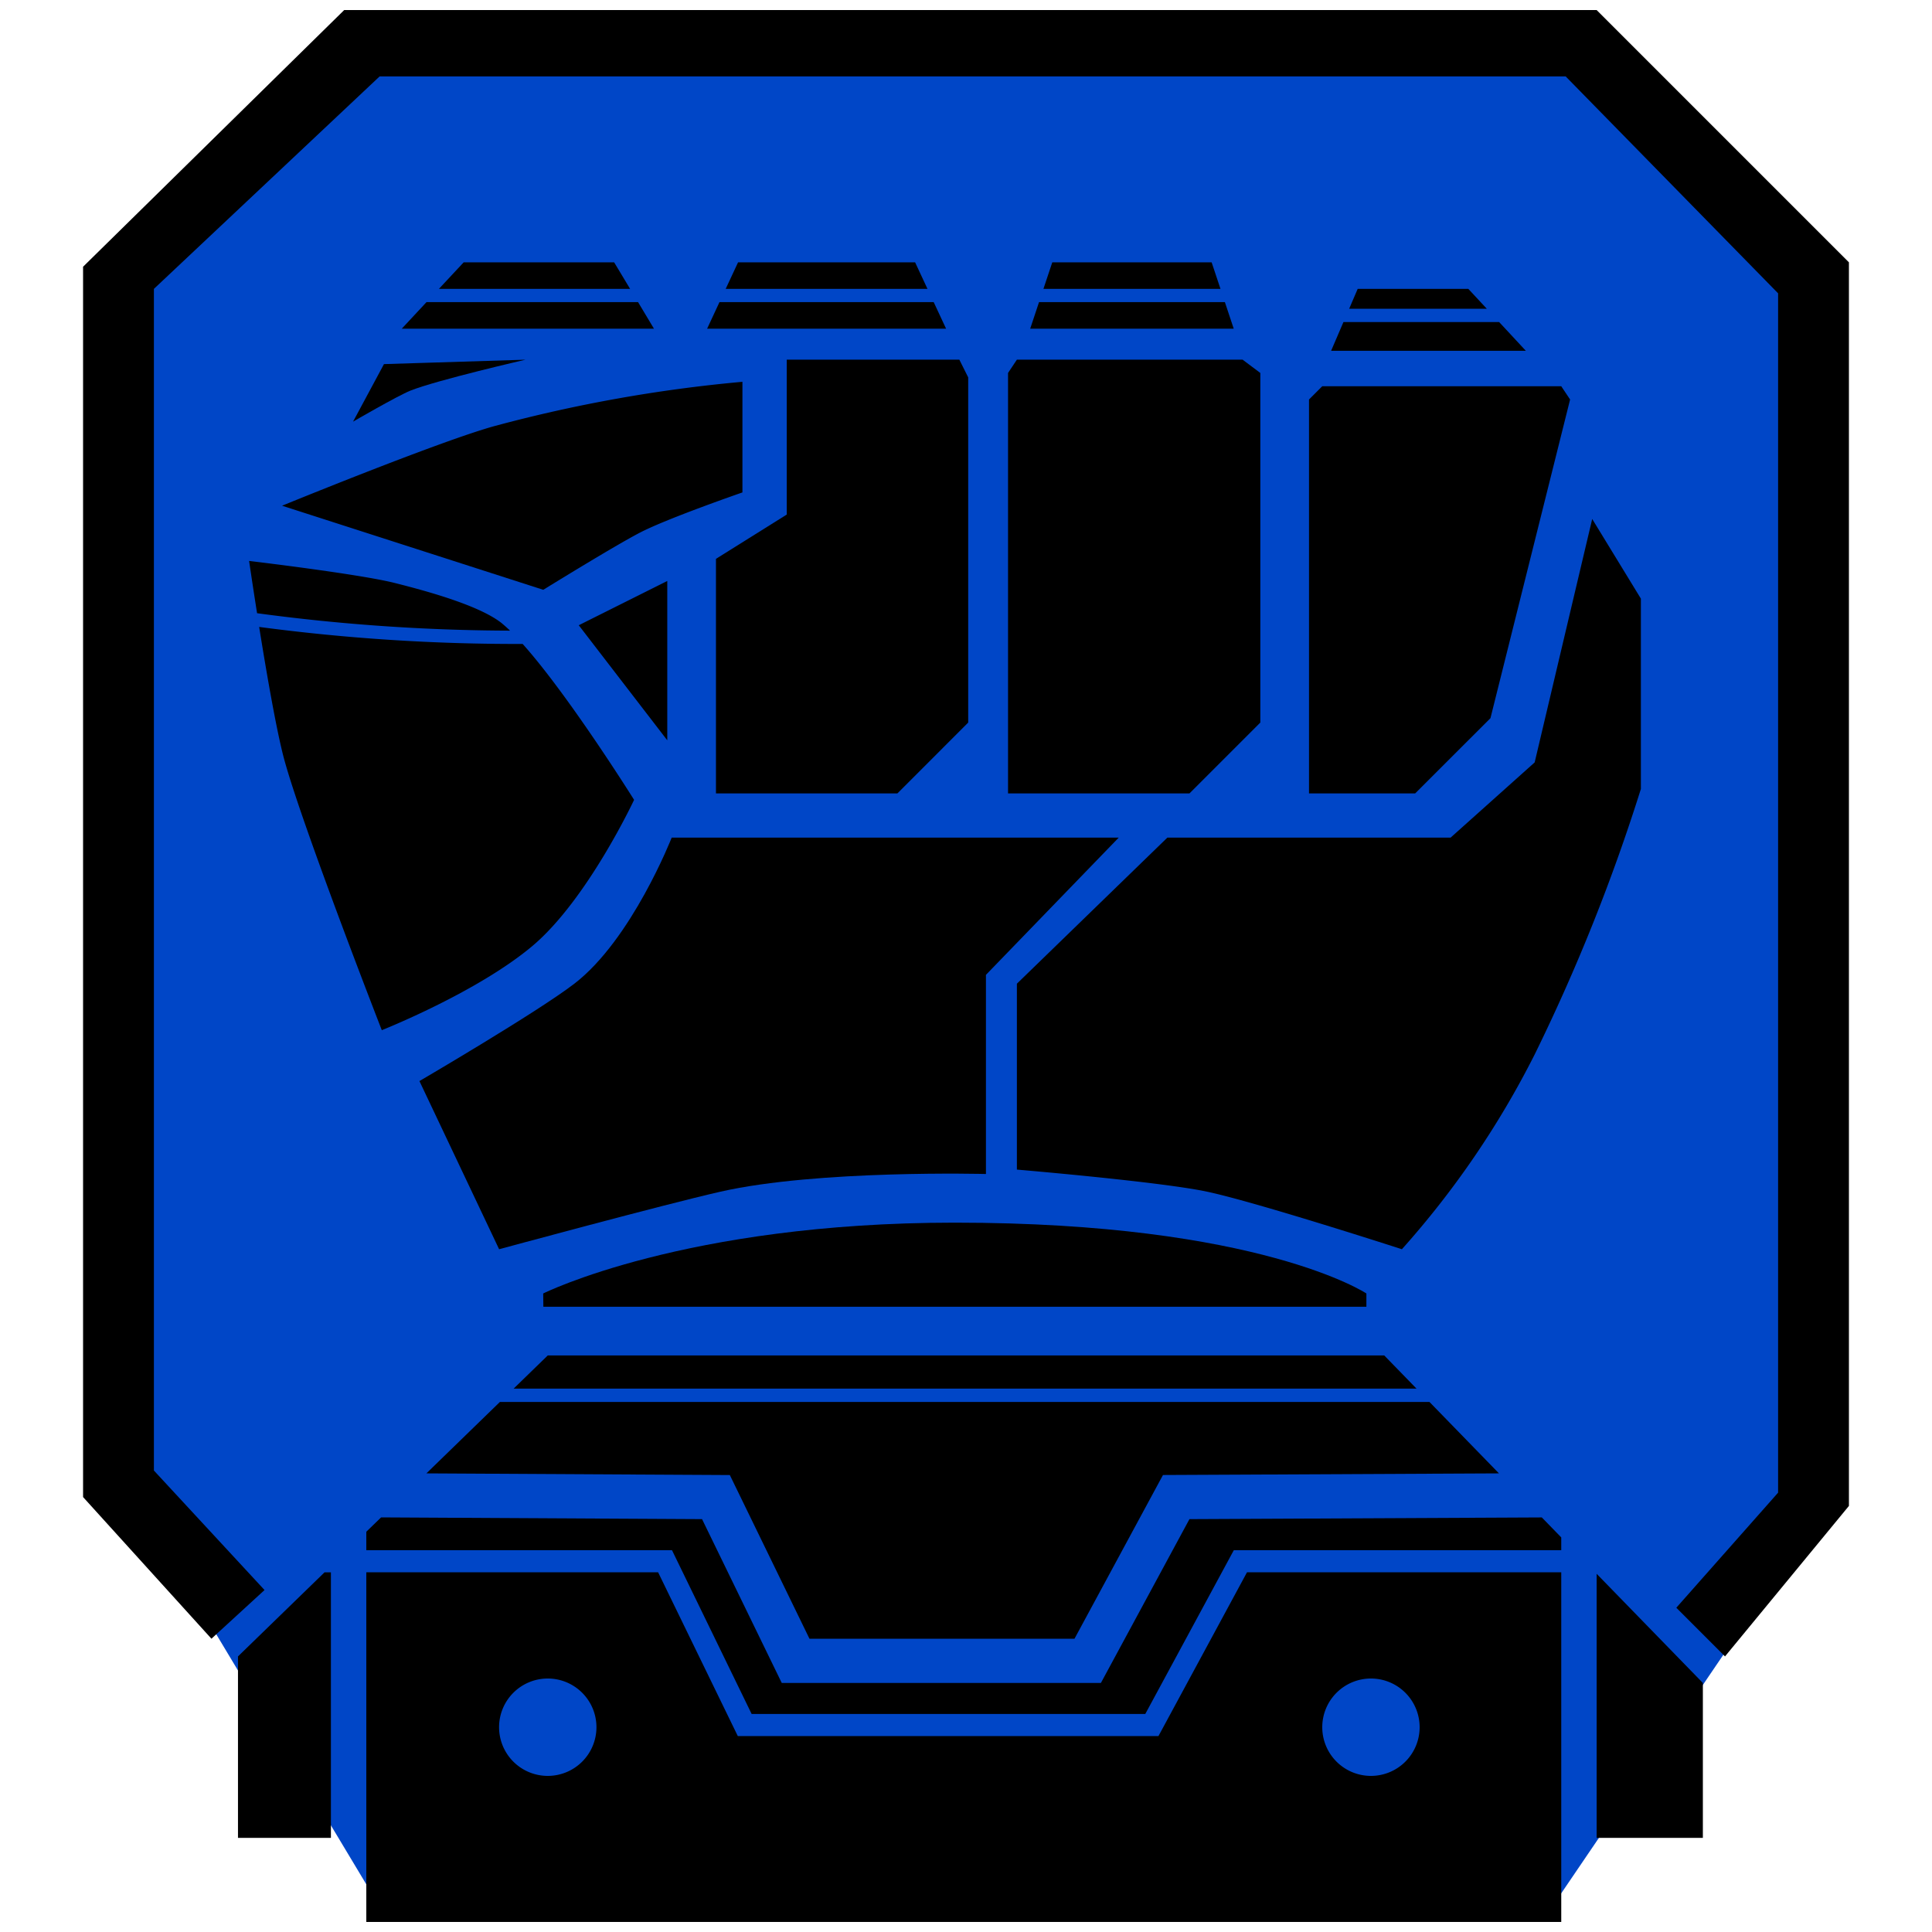 <svg xmlns="http://www.w3.org/2000/svg" viewBox="0 0 500 500"><defs><style>.cls-1{fill:#0046c7;}</style></defs><title>steiner_COLOR</title><g id="n1"><polygon class="cls-1" points="32 72 95 13 407 13 472 72 472 390 402 493 98 493 32 383 32 72"/></g><g id="Base"><path d="M173.83,216.78H289.52l-34.36,35.51v51.54s-43.52-1.15-68.72,4.58c-14.7,3.34-57.27,14.89-57.27,14.89l-20.62-43.52s30.51-17.83,40.09-25.2C163.53,243.13,173.83,216.78,173.83,216.78Z"/><path d="M263.17,302.69V254.58l38.94-37.8h73.3l21.76-19.47,14.89-63,12.6,20.62v49.25a487.06,487.06,0,0,1-27.49,68.72,232.76,232.76,0,0,1-34.36,50.4s-37.38-12.11-50.4-14.89C300.33,305.83,263.17,302.69,263.17,302.69Z"/><polygon points="149.78 161.81 172.69 150.35 172.69 191.59 149.78 161.81"/><polygon points="68.46 411.5 39.83 380.57 39.83 74.76 98.24 19.78 405.2 19.78 460.17 75.91 460.17 386.3 433.83 416.08 446.43 428.68 478.5 389.73 478.5 67.89 413.21 2.6 89.08 2.6 21.5 69.03 21.5 387.44 54.72 424.1 68.46 411.5"/><polygon points="110.35 381.31 188.88 381.74 209.49 424.1 278.08 424.1 300.98 381.73 387.93 381.31 369.94 362.82 129.38 362.82 110.35 381.31"/><polygon points="307.83 393.15 284.91 435.55 202.32 435.55 181.69 393.15 98.63 392.7 94.8 396.41 94.8 401.19 173.91 401.19 194.52 443.57 296.4 443.57 319.31 401.19 404.05 401.19 404.05 397.88 399.02 392.71 307.83 393.15"/><path d="M404.05,406.91H322.72l-22.91,42.38H190.94l-20.62-42.38H94.8V497.4H404.05ZM141.76,459.6a12.6,12.6,0,1,1,12.6-12.6A12.6,12.6,0,0,1,141.76,459.6Zm213,0A12.6,12.6,0,1,1,367.4,447,12.6,12.6,0,0,1,354.8,459.6Z"/><polygon points="366.6 359.38 358.24 350.79 141.76 350.79 132.92 359.38 366.6 359.38"/><polygon points="85.64 406.92 83.99 406.92 61.59 428.68 61.59 475.64 85.64 475.64 85.64 406.92"/><polygon points="413.21 407.3 413.21 475.64 440.7 475.64 440.7 435.55 413.21 407.3"/><path d="M140.62,338.19h213v-3.44s-27.49-18.33-106.52-18.33c-69.87,0-106.52,18.33-106.52,18.33Z"/><polygon points="203.61 93.08 248.28 93.08 250.57 97.67 250.57 187 232.25 205.33 185.29 205.33 185.29 144.63 203.61 133.17 203.61 93.08"/><polygon points="260.88 96.52 263.17 93.08 321.58 93.08 326.17 96.52 326.17 187 307.84 205.33 260.88 205.33 260.88 96.52"/><polygon points="338.77 103.39 342.2 99.96 404.05 99.96 406.34 103.39 385.73 185.86 366.25 205.33 338.77 205.33 338.77 103.39"/><polygon points="163.07 74.76 158.94 67.89 120 67.89 113.59 74.76 163.07 74.76"/><polygon points="110.38 78.19 103.97 85.07 169.25 85.07 165.13 78.19 110.38 78.19"/><polygon points="384.79 79.91 380 74.76 351.37 74.76 349.16 79.91 384.79 79.91"/><polygon points="347.68 83.35 344.49 90.79 394.89 90.79 387.98 83.35 347.68 83.35"/><polygon points="186.2 78.19 183 85.07 244.85 85.07 241.64 78.19 186.2 78.19"/><polygon points="240.03 74.76 236.83 67.89 191.01 67.89 187.81 74.76 240.03 74.76"/><polygon points="268.9 78.19 266.61 85.07 319.29 85.07 317 78.19 268.9 78.19"/><polygon points="315.86 74.76 313.57 67.89 272.33 67.89 270.04 74.76 315.86 74.76"/><path d="M91.37,109.12l8-14.89L136,93.09s-22.73,5.22-29.78,8C102.79,102.48,91.37,109.12,91.37,109.12Z"/><path d="M73,130.88s40.77-16.7,55-20.62a376.25,376.25,0,0,1,64.14-11.45v28.63s-19.17,6.63-26.34,10.31c-6.5,3.33-25.2,14.89-25.2,14.89Z"/><path d="M132,163.21c-.79-.76-1.54-1.42-2.24-2-6-4.7-20.11-8.44-27.49-10.31-9.26-2.35-37.8-5.73-37.8-5.73s.83,5.74,2.06,13.53A498.61,498.61,0,0,0,132,163.21Z"/><path d="M135.26,166.65a504.77,504.77,0,0,1-68.19-4.4c1.93,12.05,4.56,27.29,6.54,34.49,4.89,17.74,25.2,69.87,25.2,69.87s24.68-9.78,38.94-21.76S164.1,207,164.1,207,147.22,180,135.26,166.65Z"/></g></svg>